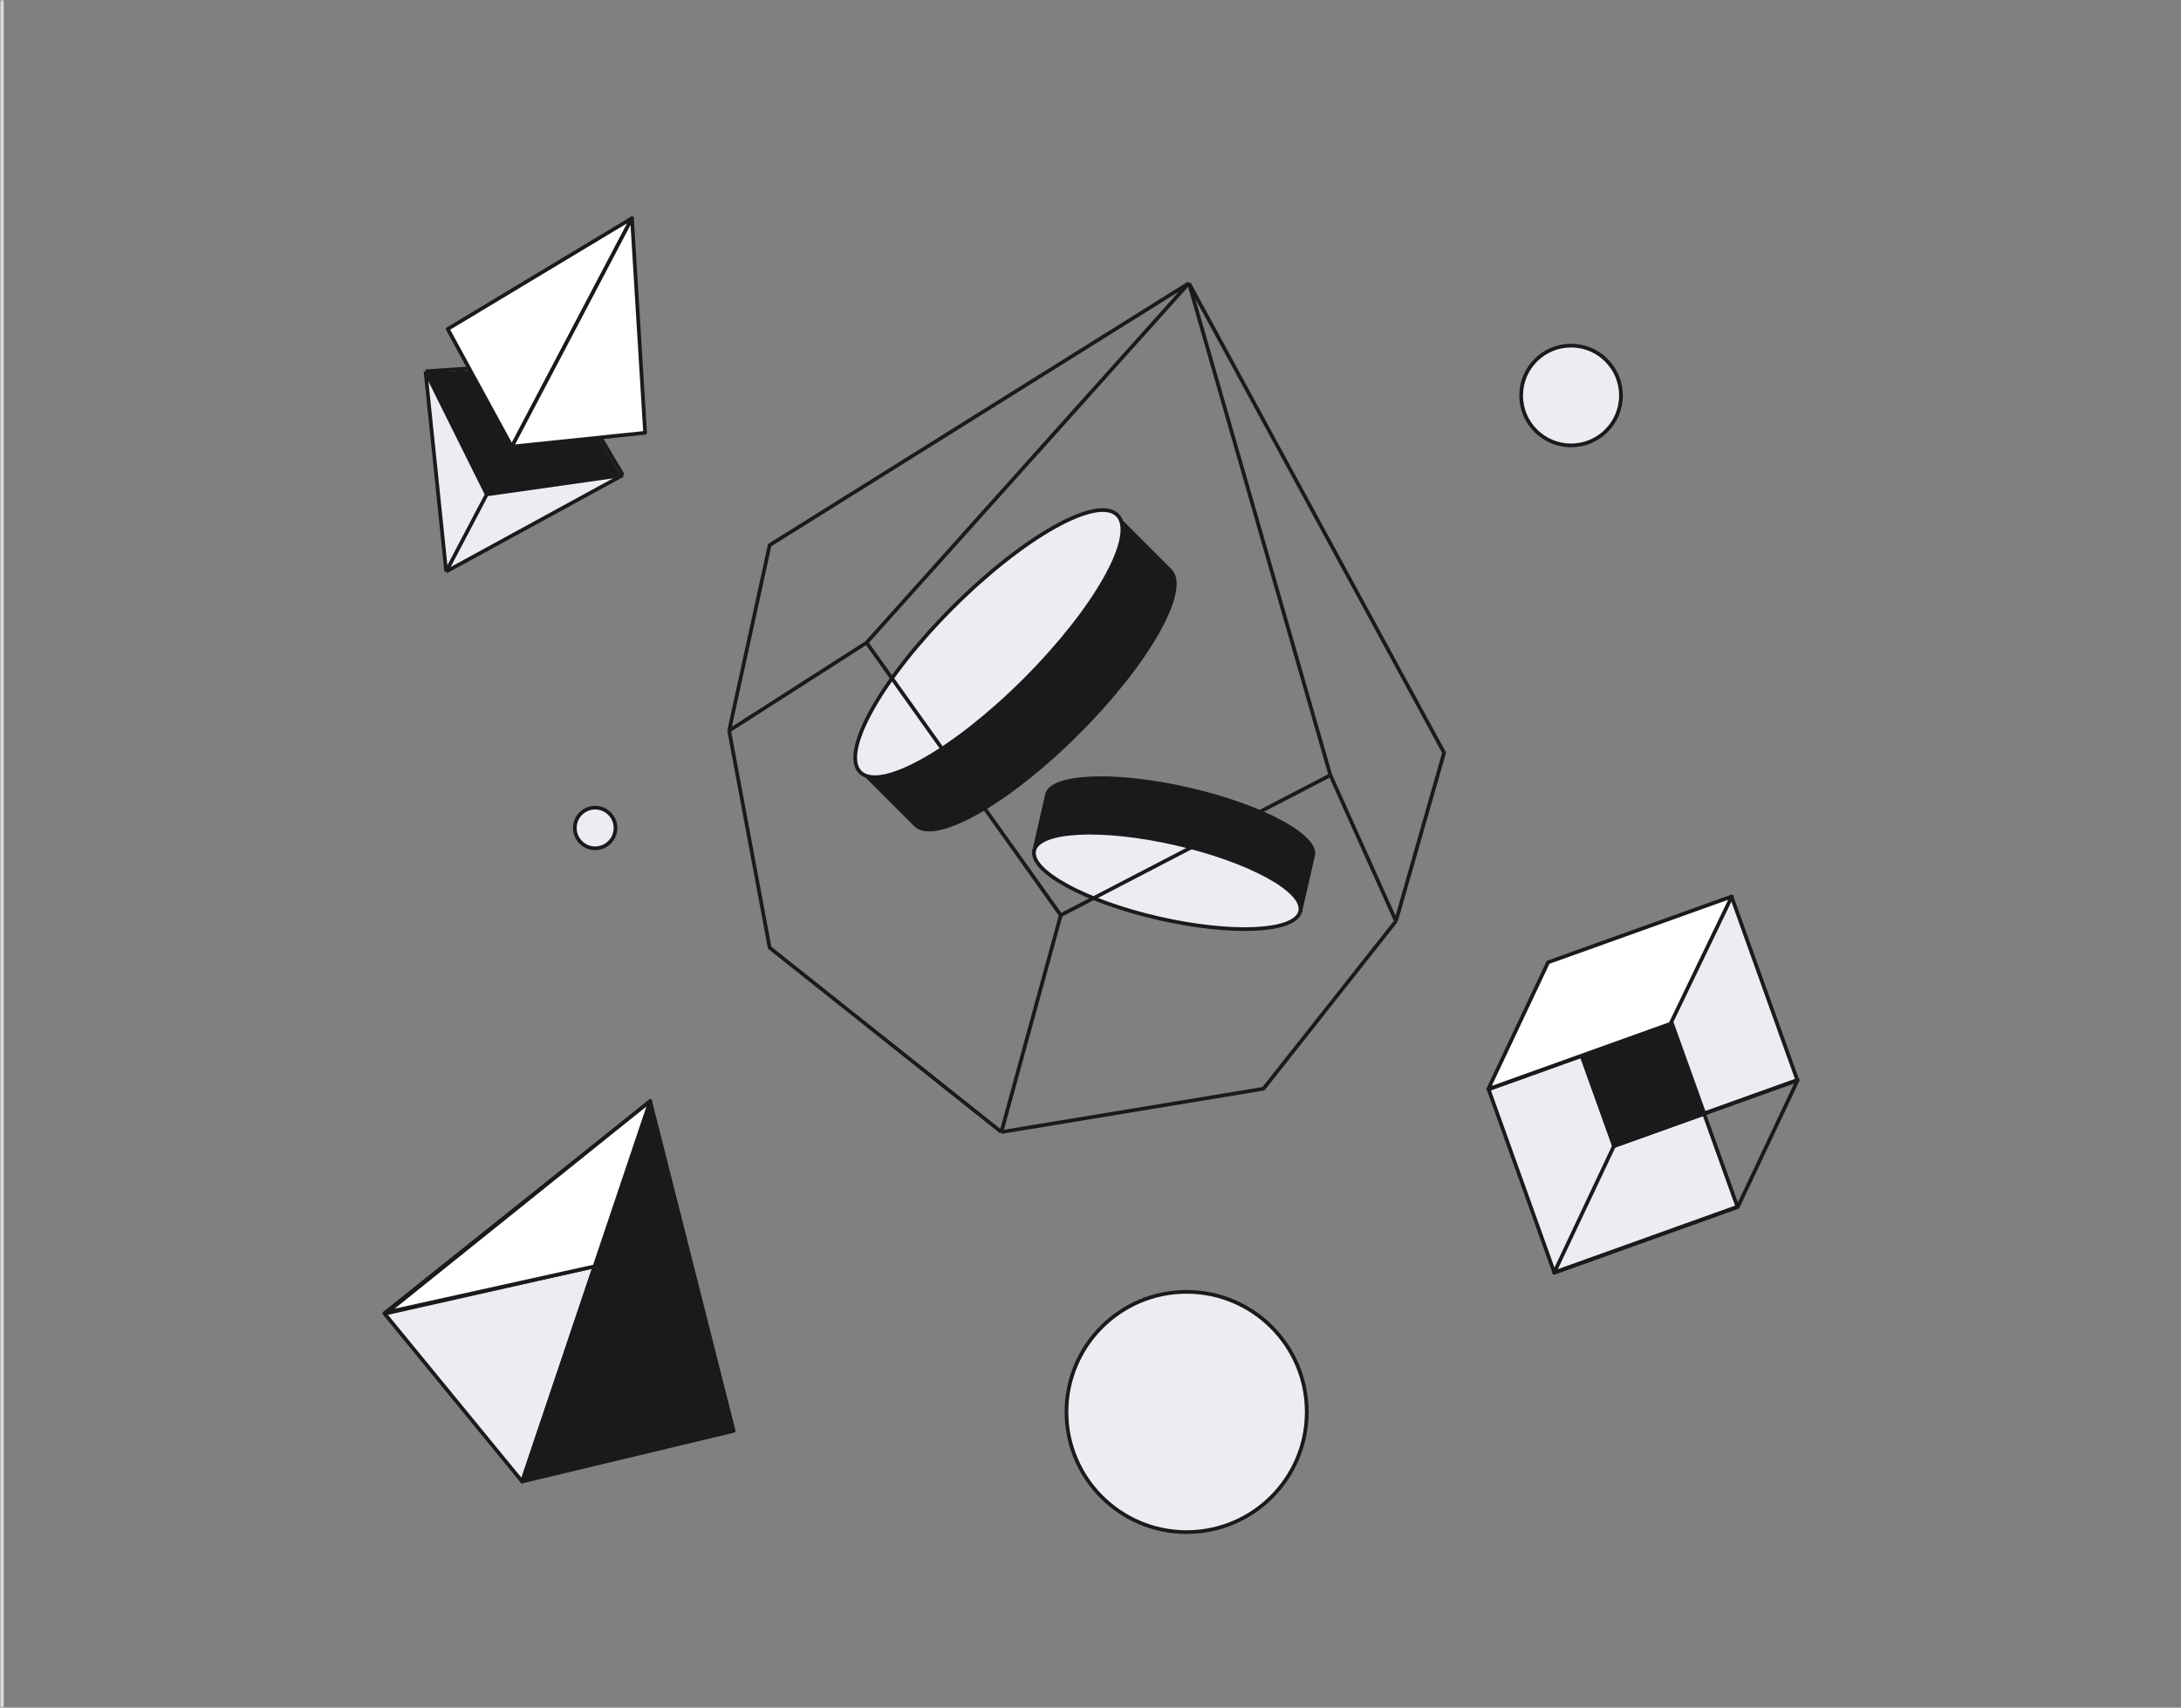 <svg width="590" height="462" viewBox="0 0 590 462" fill="none" xmlns="http://www.w3.org/2000/svg">
<rect x="0" y="0" width="590" height="462" fill="#808080" stroke="none"/>
<mask id="mask0_2_1020" style="mask-type:alpha" maskUnits="userSpaceOnUse" x="0" y="0" width="590" height="462">
<path d="M0 0H578C584.627 0 590 5.373 590 12V450C590 456.627 584.627 462 578 462H0V0Z" fill="white"/>
</mask>
<g mask="url(#mask0_2_1020)">
<rect width="1" height="462" fill="#DDDFE2"/>
<path d="M316.59 154.368C317.758 155.536 318.106 157.575 317.526 160.456C316.95 163.314 315.484 166.862 313.234 170.873C308.738 178.887 301.168 188.641 291.586 198.224C282.003 207.806 272.249 215.376 264.235 219.873C260.224 222.123 256.675 223.589 253.818 224.164C250.937 224.744 248.898 224.396 247.73 223.228L233.226 208.724L302.086 139.864L316.59 154.368Z" fill="#1A1A1C" stroke="#1A1A1C"/>
<ellipse cx="267.491" cy="174.129" rx="49.191" ry="13.83" transform="rotate(-45 267.491 174.129)" fill="#EBEDF0" stroke="#1A1A1C"/>
<path d="M283.254 214.913C283.516 213.77 284.631 212.759 286.708 211.989C288.762 211.226 291.625 210.752 295.11 210.593C302.072 210.276 311.403 211.224 321.443 213.522C331.484 215.821 340.297 219.027 346.428 222.341C349.497 224 351.868 225.672 353.386 227.252C354.921 228.85 355.485 230.246 355.224 231.388L351.817 246.269L279.848 229.793L283.254 214.913Z" fill="#1A1A1C" stroke="#1A1A1C"/>
<ellipse cx="315.754" cy="238.322" rx="36.91" ry="10.377" transform="rotate(-167.106 315.754 238.322)" fill="#EBEDF0" stroke="#1A1A1C"/>
<path d="M321.623 76.608L208.205 147.482L197.243 197.675M321.623 76.608L390.654 203.652L377.64 249.208M321.623 76.608L359.891 209.713M321.623 76.608L234.424 173.872M197.243 197.675L208.205 256.393L270.893 306.26M197.243 197.675L234.424 173.872M270.893 306.26L341.787 294.552L377.64 249.208M270.893 306.26L286.954 247.602M377.64 249.208L359.891 209.713M359.891 209.713L286.954 247.602M286.954 247.602L234.424 173.872" stroke="#1A1A1C"/>
<path d="M150.411 98.119L168.5 128.529L120.698 154.628L115.105 100.453L150.411 98.119Z" fill="#EBEDF0"/>
<path d="M115.105 100.453L131.667 133.767M115.105 100.453L150.411 98.119L168.5 128.529M115.105 100.453L120.698 154.628M131.667 133.767L168.5 128.529M131.667 133.767L120.698 154.628M168.5 128.529L120.698 154.628" stroke="#1A1A1C"/>
<path d="M167.921 128.424L150.411 98.992L115.244 100.725L131.586 133.587L167.921 128.424Z" fill="#1A1A1C"/>
<path d="M121.119 89.015L170.961 59.038L138.47 120.828L121.119 89.015Z" fill="white" stroke="#1A1A1C" stroke-linejoin="round"/>
<path d="M174.514 117.091L170.961 59.038L138.47 120.828L174.514 117.091Z" fill="white" stroke="#1A1A1C" stroke-linejoin="round"/>
<rect x="402.69" y="294.7" width="52.641" height="52.641" transform="rotate(-19.721 402.69 294.7)" fill="#EBEDF0" stroke="#1A1A1C" stroke-linejoin="round"/>
<rect x="418.887" y="260.402" width="52.641" height="52.641" transform="rotate(-19.721 418.887 260.402)" fill="#EBEDF0" stroke="#1A1A1C" stroke-linejoin="round"/>
<path d="M436.601 310.059L427.834 285.601L452.292 276.834L461.06 301.292L436.601 310.059Z" fill="#1A1A1C" stroke="#1A1A1C" stroke-linejoin="round"/>
<path d="M418.784 260.353L402.586 294.651L451.898 276.975L468.489 242.536L418.784 260.353Z" fill="white" stroke="#1A1A1C" stroke-linejoin="round"/>
<path d="M420.404 344.357L436.601 310.059L486.307 292.242L470.109 326.539L420.404 344.357Z" stroke="#1A1A1C" stroke-linejoin="round"/>
<path d="M103.963 355.306L175.885 297.902L141.252 400.812L103.963 355.306Z" fill="#EBEDF0" stroke="#1A1A1C" stroke-linejoin="round"/>
<path d="M198.468 387.11L175.885 297.902L141.252 400.812L198.468 387.11Z" fill="#1A1A1C" stroke="#1A1A1C" stroke-linejoin="round"/>
<path d="M103.92 355.433L160.843 342.6L198.425 387.237" stroke="#1A1A1C" stroke-linejoin="round"/>
<path d="M160.843 342.601L104.773 355.009L175.885 297.902L160.843 342.601Z" fill="white" stroke="#1A1A1C" stroke-linejoin="round"/>
<circle cx="425" cy="107" r="13.5" fill="#EBEDF0" stroke="#1A1A1C"/>
<circle cx="321" cy="382" r="32.5" fill="#EBEDF0" stroke="#1A1A1C"/>
<circle cx="161" cy="224" r="5.5" fill="#EBEDF0" stroke="#1A1A1C"/>
</g>
</svg>
